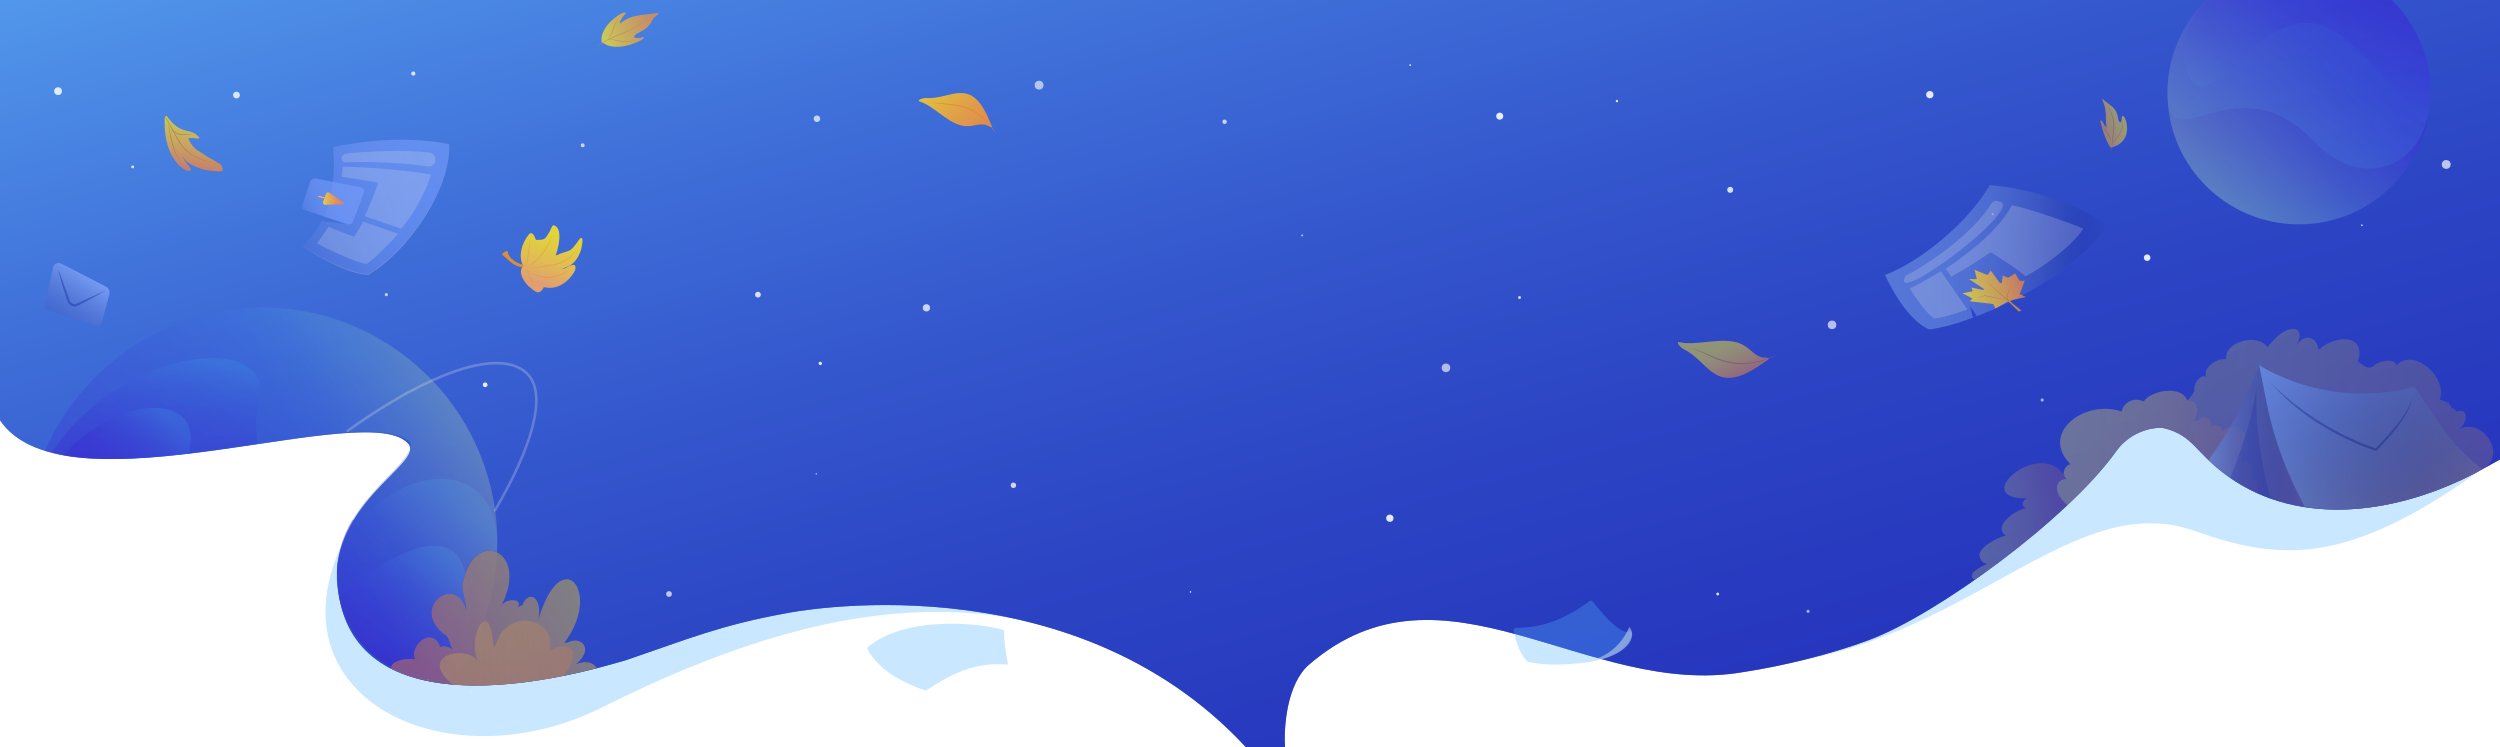 <svg xmlns="http://www.w3.org/2000/svg" xmlns:xlink="http://www.w3.org/1999/xlink" id="desktop" x="0" y="0" enable-background="new 0 0 1920 574" version="1.1" viewBox="0 0 1920 574" xml:space="preserve"><style type="text/css">.st1,.st15{opacity:.31;fill:#52b1ff;enable-background:new}.st15{opacity:.15;fill-rule:evenodd;clip-rule:evenodd;fill:#fff}.st16{opacity:.85}.st18{fill:#f7931e}.st21{fill:#d67f1a}.st22{opacity:.7}.st29{opacity:.46}.st30{opacity:.5}.st34{opacity:.3}.st35{fill:#000b7a}.st37{opacity:.8}.st37,.st38,.st39,.st40,.st42{fill:#fff;enable-background:new}.st38{opacity:.89}.st39{opacity:.87}.st40{opacity:.7}.st42{opacity:.78}.st43{opacity:.88}.st43,.st44,.st47,.st48,.st50{fill:#fff;enable-background:new}.st56{enable-background:new}.st44{opacity:.81}.st47{opacity:.6}.st48{opacity:.74}.st50{opacity:.82}.st56{opacity:.2;fill:#ececec}.st57{opacity:.15}</style><g><rect width="1920" height="574" fill="#fff"/><path id="path355" d="M807,340.1c0,0-518.2,35.2-527.9,49.3C186,525.6,334.9,607.2,462.8,543.1 c172.4-86.3,313.8-104.3,456.8-10.2S807,340.1,807,340.1z" class="st1"/><path d="M1920,287.3v62.8c-112.9,84.8-165.6,82.1-234.6,57.6c-110.5-39.3-201.8,133-411.9,100.6l-0.7-0.1 c-11.2-1.7-22.7-4.1-34.6-7c-1.8-0.4-3.6-0.9-5.4-1.4l-2.7-0.7l0.1-0.1l0,0c132.9-67.9,296.3-146.6,435.3-204.5l0,0 c112.1-46.6,212.7-80.8,253.2-74h-0.1C1918.7,223.2,1917.9,205.4,1920,287.3L1920,287.3z" class="st1"/><g><path fill="#3259da" d="M1920,0v352.9c-6.6,3.6-16.8,9.2-17.6,9.7c-60.4,31.9-135.7,43-191,3.4c-25.8-18.4-26.4-31.2-48.8-37 c-6-1.6-25.5,0.9-37.4,17.6c-37.3,52.3-138.1,125.8-189.9,145c-28.8,10.7-65,19.8-96.7,24.6c-119.5,20.6-229.7-95-333.2-5.8 c-16.9,14.5-19.6,47.6-18.5,63.6H957C820.7,426.6,604.2,470.9,603.7,471c-50.7,9.2-75.9,20-122.3,35.8 c-104.3,31.3-223.9,36.6-222.6-70.3c5.8-55.8,65-81.1,55.2-95.2c-29.5-37.6-263.8,56.1-314-18.6V0H1920z"/><linearGradient id="SVGID_1_" x1="827.896" x2="1183.056" y1="186.418" y2="1474.018" gradientTransform="matrix(1 0 0 1 0 -504)" gradientUnits="userSpaceOnUse"><stop offset="0" stop-color="#69c8ff"/><stop offset=".11" stop-color="#58a2ec"/><stop offset=".25" stop-color="#4579d9"/><stop offset=".39" stop-color="#3657c9"/><stop offset=".53" stop-color="#2a3dbc"/><stop offset=".68" stop-color="#222ab4"/><stop offset=".83" stop-color="#1d1fae"/><stop offset="1" stop-color="#1c1cad"/></linearGradient><path fill="url(#SVGID_1_)" d="M1920,0v352.9c-6.6,3.6-16.8,9.2-17.6,9.7c-60.4,31.9-135.7,43-191,3.4c-25.8-18.4-26.4-31.2-48.8-37 c-6-1.6-25.5,0.9-37.4,17.6c-37.3,52.3-138.1,125.8-189.9,145c-28.8,10.7-65,19.8-96.7,24.6c-119.5,20.6-229.7-95-333.2-5.8 c-16.9,14.5-19.6,47.6-18.5,63.6H957C820.7,426.6,604.2,470.9,603.7,471c-50.7,9.2-75.9,20-122.3,35.8 c-104.3,31.3-223.9,36.6-222.6-70.3c5.8-55.8,65-81.1,55.2-95.2c-29.5-37.6-263.8,56.1-314-18.6V0H1920z" enable-background="new" opacity=".7"/></g><g id="g679"><path id="path671" d="M774.2,510.4c-22.7-1.7-39,4-63.3,20c-38.3-12.7-45-32.9-45-32.9 c30.3-26.1,91.1-18.4,105.2-13.5C771,495.9,774.2,510.4,774.2,510.4z" class="st1"/><g id="g677"><path id="path673" d="M1220.7,461.7c0.8-0.6,1.9-0.5,2.5,0.3l0,0c6.2,8.1,21.2,25.6,27.6,23c0.9-0.4,2,0,2.4,0.9 c0.2,0.4,0.2,0.8,0.1,1.2c-3.4,13.4-18.8,18.7-32.1,21c-16.8,2.9-34.3,3.1-47.3,0.3c-0.3-0.1-0.7-0.2-0.9-0.5 c-6.9-6.7-9.6-18.7-10.5-23.6c-0.2-1,0.5-2,1.5-2.1C1185.6,482.2,1203.3,474.7,1220.7,461.7L1220.7,461.7z" class="st1"/><path id="path675" fill="#d4e7ec" d="M1203.5,510.6c22.3-1.4,39.1-9.2,47.8-29C1258.2,488.7,1250.6,507.9,1203.5,510.6z" enable-background="new" opacity=".5"/></g></g></g><g id="g506"><linearGradient id="SVGID_00000170266800098260506320000006888176156101610897_" x1="297.977" x2="86.577" y1="795.527" y2="1069.557" gradientTransform="matrix(1 0 0 1 0 -504)" gradientUnits="userSpaceOnUse"><stop offset="0" stop-color="#3d8be6"/><stop offset=".09" stop-color="#3c76e2"/><stop offset=".25" stop-color="#3a55db"/><stop offset=".43" stop-color="#393cd7"/><stop offset=".6" stop-color="#382ad3"/><stop offset=".79" stop-color="#381fd1"/><stop offset="1" stop-color="#381cd1"/></linearGradient><path fill="url(#SVGID_00000170266800098260506320000006888176156101610897_)" d="M381.9,417.2c0,36.5-10.7,72.5-33.8,105.2c-6.5-0.5-13.2-1.3-20.2-2.2c-54.9-4.6-88.3-68.6-57.4-120.6 c17.7-29.7,48.8-48.4,44.4-59.9c-0.1-0.3-0.3-0.6-0.5-0.8c-18.6-15.5-87.7-2.3-114.4,1.6c-56.4,8.2-119.3,18.5-165.5,5.7 c40.2-91.8,147.3-135.2,239.1-94.9c16.9,7.4,32.6,17.4,46.6,29.6c4.1,3.6,8,7.4,11.8,11.3c31.8,33.2,49.6,77.3,50,123.3 C381.9,416.1,381.9,416.6,381.9,417.2z" enable-background="new" opacity=".3"/><path fill="none" stroke="#ececec" stroke-dasharray="0 0 0 0 0 0" stroke-linecap="round" stroke-miterlimit="10" stroke-width="2" d="M380.2,391.9c27.2-46.5,41-88.6,24.7-104.9c-12.9-12.9-39.4-10-73,5.2c-6.1,2.8-12.4,5.9-19,9.5l0,0 c-1.7,0.9-3.5,1.9-5.2,2.9c-14,8-27.6,16.8-40.7,26.3" enable-background="new" opacity=".25"/><linearGradient id="SVGID_00000044878254273386372550000004750196049836910507_" x1="130.808" x2="112.848" y1="776.853" y2="883.273" gradientTransform="matrix(1 0 0 1 0 -504)" gradientUnits="userSpaceOnUse"><stop offset="0" stop-color="#3d8be6"/><stop offset=".09" stop-color="#3c76e2"/><stop offset=".25" stop-color="#3a55db"/><stop offset=".43" stop-color="#393cd7"/><stop offset=".6" stop-color="#382ad3"/><stop offset=".79" stop-color="#381fd1"/><stop offset="1" stop-color="#381cd1"/></linearGradient><path fill="url(#SVGID_00000044878254273386372550000004750196049836910507_)" d="M198.7,310.6c-2.2,8.9-2.5,19.4-1,30.2c-41.3,6-117.2,18.6-157.9,7c17.3-27.4,43.4-47.5,69.5-59.5c41.2-19,82.6-18.1,89.6,5.3 C200.3,298.4,200.4,304,198.7,310.6z" enable-background="new" opacity=".3"/><linearGradient id="SVGID_00000065034060817259000390000009753989159399058584_" x1="362.453" x2="236.383" y1="902.455" y2="1052.485" gradientTransform="matrix(1 0 0 1 0 -504)" gradientUnits="userSpaceOnUse"><stop offset="0" stop-color="#3d8be6"/><stop offset=".09" stop-color="#3c76e2"/><stop offset=".25" stop-color="#3a55db"/><stop offset=".43" stop-color="#393cd7"/><stop offset=".6" stop-color="#382ad3"/><stop offset=".79" stop-color="#381fd1"/><stop offset="1" stop-color="#381cd1"/></linearGradient><path fill="url(#SVGID_00000065034060817259000390000009753989159399058584_)" d="M381.9,417.2c0,36.5-10.6,73.9-33.7,106.6c-6.5-0.5-13.8-1.9-20.8-2.8c-54.7-6.7-87.8-69.5-56.9-121.5c7.3-3.2,14.1-7.5,20.1-12.6 c18.1-14.9,38.5-21.2,55.4-18.6c20.1,3.1,35.3,18.7,35.8,47.3C381.9,416.1,381.9,416.6,381.9,417.2L381.9,417.2z" enable-background="new" opacity=".3"/><linearGradient id="SVGID_00000146478883793401591420000009665678025144989369_" x1="124.804" x2="70.624" y1="822.606" y2="880.946" gradientTransform="matrix(1 0 0 1 0 -504)" gradientUnits="userSpaceOnUse"><stop offset="0" stop-color="#3d8be6"/><stop offset=".09" stop-color="#3c76e2"/><stop offset=".25" stop-color="#3a55db"/><stop offset=".43" stop-color="#393cd7"/><stop offset=".6" stop-color="#382ad3"/><stop offset=".79" stop-color="#381fd1"/><stop offset="1" stop-color="#381cd1"/></linearGradient><path fill="url(#SVGID_00000146478883793401591420000009665678025144989369_)" d="M48.6,349.7c41.2-46.7,109.8-49.9,96.1-1.5C110,352.4,76,354.6,48.6,349.7z" enable-background="new" opacity=".3"/><linearGradient id="SVGID_00000133495245529492620740000014835676823975212180_" x1="347.311" x2="261.881" y1="939.857" y2="1050.307" gradientTransform="matrix(1 0 0 1 0 -504)" gradientUnits="userSpaceOnUse"><stop offset="0" stop-color="#3d8be6"/><stop offset=".09" stop-color="#3c76e2"/><stop offset=".25" stop-color="#3a55db"/><stop offset=".43" stop-color="#393cd7"/><stop offset=".6" stop-color="#382ad3"/><stop offset=".79" stop-color="#381fd1"/><stop offset="1" stop-color="#381cd1"/></linearGradient><path fill="url(#SVGID_00000133495245529492620740000014835676823975212180_)" d="M348.2,523.9c-2.9-0.3-6.5-0.4-20.8-2.8c-38.5-6.3-60.3-32.2-66.9-62.2c0.1-0.1,21.1-21.2,47.9-33.3c21.8-9.7,42.4-10.6,48.1,12.2 c2.1,8.1,3.4,16.4,4,24.7C362.5,486.7,356.6,506,348.2,523.9L348.2,523.9z" enable-background="new" opacity=".3"/><linearGradient id="SVGID_00000176017463611951680710000010364832363643376797_" x1="543.255" x2="140.885" y1="747.477" y2="936.367" gradientTransform="matrix(1 0 0 1 0 -504)" gradientUnits="userSpaceOnUse"><stop offset="0" stop-color="#ffdc85" stop-opacity=".8"/><stop offset=".14" stop-color="#fee081" stop-opacity=".57"/><stop offset=".29" stop-color="#fde57e" stop-opacity=".37"/><stop offset=".43" stop-color="#fde87c" stop-opacity=".21"/><stop offset=".55" stop-color="#fdea7a" stop-opacity=".09"/><stop offset=".66" stop-color="#fdec79" stop-opacity=".02"/><stop offset=".73" stop-color="#fded79" stop-opacity="0"/></linearGradient><path fill="url(#SVGID_00000176017463611951680710000010364832363643376797_)" d="M381.9,417.2c0,36.5-10.7,72.5-33.8,105.2 c-6.5-0.5-13.2-1.3-20.2-2.2c-54.9-4.6-88.3-68.6-57.4-120.6c17.7-29.7,48.8-48.4,44.4-59.9c-0.1-0.3-0.3-0.6-0.5-0.8 c-18.6-15.5-87.7-2.3-114.4,1.6c-56.4,8.2-119.3,16.9-165.5,4.1c40.2-91.8,147.3-133.6,239.1-93.3c16.9,7.4,32.6,17.4,46.6,29.6 c4.1,3.6,8,7.4,11.8,11.3c31.8,33.2,49.6,77.3,50,123.3C381.9,416.1,381.9,416.6,381.9,417.2z"/></g><g><path fill="#2b40c3" d="M458.3,513.2c-58.9,15-119.4,20.1-158.1,0.2c-0.5-5.7,10-8.3,18.5-7.2c-5.1-9.5,13-26.8,19.4-9.2 c0.7-1.5,5.7-1.1,9.4,1.7c-2-2.9-2.4-7.5-4.3-10.1c-30.4-20.1,6.3-49.8,14.7-20.1c0.3-6.3-3.1-12.3-2.9-19 c7.5-45.1,52.4-28.2,29.9,15.6c3.2-5.9,17.5-5.9,12.5,1.4c0.8-0.8,2.7-1.4,3.2-1.9c0,0.3,0,0.6,0,1c5.1-14.2,16.7-6.6,12.5,11.1 c17.5-61.3,49.8-22.4,20.4,16.6c0.3,0.2,1.4,0.1,2,0.1l0,0c10.6-5.7,21.1,4.8,6.8,16.6C450.6,506.8,456,509.1,458.3,513.2z" enable-background="new" opacity=".7"/><linearGradient id="SVGID_00000095306468678882944650000001480221617574357659_" x1="462.785" x2="327.105" y1="945.093" y2="1022.243" gradientTransform="matrix(1 0 0 1 0 -504)" gradientUnits="userSpaceOnUse"><stop offset="0" stop-color="#ffe521"/><stop offset=".18" stop-color="#fed824"/><stop offset=".52" stop-color="#feb72b"/><stop offset=".96" stop-color="#fd8338"/><stop offset="1" stop-color="#fd7e3a"/></linearGradient><path fill="url(#SVGID_00000095306468678882944650000001480221617574357659_)" d="M458.3,513.2c-8.7,2.2-17.4,4.2-26.1,6c-29.6,5.9-58.8,8.8-84.4,6.6c-17.8-1.5-34-5.4-47.5-12.3c-0.5-5.7,10-8.3,18.5-7.2 c-5.1-9.5,13-26.8,19.4-9.2c0.7-1.5,5.7-1.1,9.4,1.7c-2-2.9-2.4-7.5-4.3-10.1c-30.4-20.1,6.3-49.8,14.7-20.1 c0.3-6.3-3.1-12.3-2.9-19c7.5-45.1,52.4-28.2,29.9,15.6c3.2-5.9,17.5-5.9,12.5,1.4c0.8-0.8,2.7-1.4,3.2-1.9c0,0.3,0,0.6,0,1 c5.1-14.2,16.7-6.6,12.5,11.1c17.5-61.3,49.8-22.4,20.4,16.6c0.3,0.2,1.4,0.1,2,0.1l0,0c10.6-5.7,21.1,4.8,6.8,16.6 C450.6,506.8,456,509.1,458.3,513.2z" enable-background="new" opacity=".4"/><linearGradient id="SVGID_00000168836074904442834440000015067249489150195348_" x1="337.707" x2="440.196" y1="1005.626" y2="1005.626" gradientTransform="matrix(1 0 0 1 0 -504)" gradientUnits="userSpaceOnUse"><stop offset="0" stop-color="#ffe521"/><stop offset=".18" stop-color="#fed824"/><stop offset=".52" stop-color="#feb72b"/><stop offset=".96" stop-color="#fd8338"/><stop offset="1" stop-color="#fd7e3a"/></linearGradient><path fill="url(#SVGID_00000168836074904442834440000015067249489150195348_)" d="M436.7,513.3c-1.3,2.2-2.8,4.2-4.5,5.9c-29.6,5.9-58.8,8.8-84.4,6.6c-28.5-23.3,11.6-30.9,19.4-17.8c-9.4-18.9,9.9-52.9,11.7-10.5 c2.8-3.4,3.5-8.3,6.3-11.7c14.2-17.6,41.6-7.8,36.9,13.8C436.6,491.8,445.5,498.5,436.7,513.3L436.7,513.3z" enable-background="new" opacity=".2"/></g><path d="M364.6,541.1c-0.6,0.5-1.4-0.4-0.8-0.9S365.2,540.6,364.6,541.1z" class="st15"/><path d="M362.9,532.2c-1,0.8-2.1-0.6-1.2-1.4S363.9,531.4,362.9,532.2z" class="st15"/><path d="M323,524.8c-0.3,0.2-0.7,0.2-0.9-0.1c-0.2-0.3-0.2-0.7,0.1-0.9s0.7-0.2,0.9,0.1S323.3,524.6,323,524.8	L323,524.8z" class="st15"/><path d="M329.1,522.6c-0.3,0.2-0.7,0.2-0.9-0.1c-0.2-0.3-0.2-0.7,0.1-0.9C329.1,521.1,329.8,522.2,329.1,522.6z" class="st15"/><g class="st16"><linearGradient id="SVGID_00000072282672167757135110000015036625950559176872_" x1="709.782" x2="781.052" y1="562.108" y2="636.588" gradientTransform="matrix(1 0 0 1 0 -504)" gradientUnits="userSpaceOnUse"><stop offset="0" stop-color="#ffe521"/><stop offset=".18" stop-color="#fec528"/><stop offset=".4" stop-color="#fda630"/><stop offset=".61" stop-color="#fd8f35"/><stop offset=".82" stop-color="#fd8238"/><stop offset="1" stop-color="#fd7e3a"/></linearGradient><path fill="url(#SVGID_00000072282672167757135110000015036625950559176872_)" d="M706.3,77.9c12.1,3.7,23.6,19.9,37.7,19 c4.7-0.2,10.3-2.8,14.6-0.4c5.1,2.9,2.8-0.2,0.7-5.2c-13.9-32.7-29.3-14.9-47.4-16C709.1,74.9,703.6,77.1,706.3,77.9L706.3,77.9z"/><path d="M714.3,78.2c2.4,0.4,4.8,0.8,7.3,1l7.3,0.6c4.9,0.4,9.8,1.3,14.5,3.1c4.6,1.8,8.9,4.6,12.5,7.9 c3.6,3.4,6.5,7.5,9,11.7l-2.2-3l-1.1-1.5l-1.2-1.4c-0.8-0.9-1.6-1.9-2.4-2.8l-2.6-2.5c-3.6-3.2-7.8-5.9-12.3-7.6 c-4.5-1.8-9.3-2.7-14.2-3.3C724,80,719.1,79.6,714.3,78.2L714.3,78.2z" class="st18"/></g><g opacity=".48"><linearGradient id="SVGID_00000091016509548706184500000009451782542739757476_" x1="5752.377" x2="5725.227" y1="-197.416" y2="-209.756" gradientTransform="matrix(-0.748 -0.663 0.663 -0.748 5757.248 3932.069)" gradientUnits="userSpaceOnUse"><stop offset="0" stop-color="#ffe521"/><stop offset=".18" stop-color="#fed824"/><stop offset=".52" stop-color="#feb72b"/><stop offset=".96" stop-color="#fd8338"/><stop offset="1" stop-color="#fd7e3a"/></linearGradient><path fill="url(#SVGID_00000091016509548706184500000009451782542739757476_)" d="M1293.8,268.6c19,9.4,23.1,36,58.3,11.6 c5.4-3.8,9.7-5.5,2.7-5.6c-5.9-0.1-10-6-14.6-8.8c-13.7-9.1-35.8,0.4-50.4-3C1286.5,262,1290.7,267.4,1293.8,268.6L1293.8,268.6z"/><path d="M1298.2,267.1c5.7,1.4,11,4,16.3,6.3c15.2,6.8,28.9,7.2,44.4,1.4l2-0.8l4.1-1.7c-17.1,8.9-33.2,10-50.7,1.7 C1309.7,271.9,1303.1,268.6,1298.2,267.1L1298.2,267.1L1298.2,267.1z" class="st21"/></g><g id="g529" class="st22"><linearGradient id="SVGID_00000179645639537344300670000000308543438799377822_" x1="1718.614" x2="1818.374" y1="663.093" y2="476.873" gradientTransform="matrix(1 0 0 1 0 -504)" gradientUnits="userSpaceOnUse"><stop offset="0" stop-color="#3d8be6"/><stop offset=".09" stop-color="#3c76e2"/><stop offset=".25" stop-color="#3a55db"/><stop offset=".43" stop-color="#393cd7"/><stop offset=".6" stop-color="#382ad3"/><stop offset=".79" stop-color="#381fd1"/><stop offset="1" stop-color="#381cd1"/></linearGradient><path fill="url(#SVGID_00000179645639537344300670000000308543438799377822_)" d="M1836.9,0c18.3,18.3,29.7,43.5,29.7,71.4c0,55.7-45.2,100.9-101,100.9s-101-45.2-101-100.9c0-27.9,11.3-53.2,29.7-71.4H1836.9 L1836.9,0z" enable-background="new" opacity=".7"/><linearGradient id="SVGID_00000106105341577358181700000000326068242253795224_" x1="1680.7" x2="1903.21" y1="715.342" y2="339.372" gradientTransform="matrix(1 0 0 1 0 -504)" gradientUnits="userSpaceOnUse"><stop offset="0" stop-color="#3d8be6"/><stop offset=".38" stop-color="#3a5bdd"/><stop offset=".79" stop-color="#382dd4"/><stop offset="1" stop-color="#381cd1"/></linearGradient><path fill="url(#SVGID_00000106105341577358181700000000326068242253795224_)" d="M1866.6,71.4c0,55.7-50.7,77.8-89.3,37.3c-61-63.8-112.7,18.4-112.7-37.3c0-27.9,11.3-53.2,29.7-71.4H1837 C1855.2,18.3,1866.6,43.5,1866.6,71.4L1866.6,71.4z" enable-background="new" opacity=".7"/><linearGradient id="SVGID_00000158722144954180575440000006704208355473993898_" x1="1749.267" x2="1824.427" y1="624.923" y2="416.753" gradientTransform="matrix(1 0 0 1 0 -504)" gradientUnits="userSpaceOnUse"><stop offset="0" stop-color="#3d8be6"/><stop offset=".09" stop-color="#3c76e2"/><stop offset=".25" stop-color="#3a55db"/><stop offset=".43" stop-color="#393cd7"/><stop offset=".6" stop-color="#382ad3"/><stop offset=".79" stop-color="#381fd1"/><stop offset="1" stop-color="#381cd1"/></linearGradient><path fill="url(#SVGID_00000158722144954180575440000006704208355473993898_)" d="M1866.6,71.5c0,55.7-22.5-8.8-66.8-43c-60-46.4-102.6,74.3-120,26.5c-6.8-18.6,0-38.9,15.1-54.9h141.9 C1855.2,18.3,1866.6,43.5,1866.6,71.5L1866.6,71.5z" enable-background="new" opacity=".7"/><linearGradient id="SVGID_00000172403752075445464900000004362848925452159110_" x1="1553.502" x2="1909.992" y1="755.178" y2="453.428" gradientTransform="matrix(1 0 0 1 0 -504)" gradientUnits="userSpaceOnUse"><stop offset="0" stop-color="#ffdc85" stop-opacity=".8"/><stop offset=".15" stop-color="#fee181" stop-opacity=".56"/><stop offset=".29" stop-color="#fde57e" stop-opacity=".36"/><stop offset=".43" stop-color="#fde87c" stop-opacity=".21"/><stop offset=".55" stop-color="#fdeb7a" stop-opacity=".09"/><stop offset=".66" stop-color="#fdec79" stop-opacity=".02"/><stop offset=".73" stop-color="#fded79" stop-opacity="0"/></linearGradient><path fill="url(#SVGID_00000172403752075445464900000004362848925452159110_)" d="M1866.6,71.4c0,55.7-45.2,100.9-101,100.9 s-101-45.2-101-100.9c0-27.9,11.3-53.2,29.7-71.4H1837C1855.2,18.3,1866.6,43.5,1866.6,71.4z"/></g><g class="st22"><linearGradient id="SVGID_00000020369256679527901900000005533571789029668506_" x1="2699.802" x2="2738.556" y1="3785.382" y2="3785.382" gradientTransform="matrix(-0.171 0.985 -0.985 -0.171 4342.899 -1920.198)" gradientUnits="userSpaceOnUse"><stop offset="0" stop-color="#ffe521"/><stop offset=".18" stop-color="#fed824"/><stop offset=".52" stop-color="#feb72b"/><stop offset=".96" stop-color="#fd8338"/><stop offset="1" stop-color="#fd7e3a"/></linearGradient><path fill="url(#SVGID_00000020369256679527901900000005533571789029668506_)" d="M128,89c-1-0.3-1.5,0.7-1.5,1.9 c-1.6,36.7,22.4,44.5,20,38.7c-0.4-1-6.1-7.4-6-9.1c2.9,4.9,7.6,6.4,9.1,7.2c6.3,3.2,13.2,3.7,18.8,4c3.8,0.2,2.8-3.2,1.2-5.2 c-1-1.2-10.2-5.9-11.4-6.8c-7.4-5.7-7.8-2.7-13.7-13.2c2.4-1.1,4.4-0.3,6.8-0.1c2.8,0.3,2-1.1-0.6-3.1 C144.8,98.6,138.2,103.3,128,89L128,89z"/><g><path d="M123.7,84.7c5.9,8,9.8,17.2,15.2,25.5c3.6,5.8,9.6,9.7,15.9,12.1c2.9,1,5.9,1.9,8.9,2.7 c-9.6-1.8-19.8-5.7-25.2-14.4C133,102.2,129.2,93,123.7,84.7C123.6,84.7,123.6,84.7,123.7,84.7z" class="st21"/><path d="M128.9,94.4c2.9,10.5,3.7,22.3,10.8,31.1C132,117.3,131,105,128.9,94.4L128.9,94.4z" class="st21"/><path d="M130.9,97.2c3.2,5.2,6.6,6.3,12.5,6c1.7,0,3.4,0,5,0.3c-1.7-0.1-3.3,0-5,0.1 C137.6,104.3,133.4,102.8,130.9,97.2L130.9,97.2L130.9,97.2z" class="st21"/></g></g><g class="st16"><g><linearGradient id="SVGID_00000023995170488452561380000018322341598154384023_" x1="-7182.412" x2="-7195.952" y1="-8946.126" y2="-8908.836" gradientTransform="matrix(-0.817 -0.577 -0.577 0.817 -10602.112 3345.155)" gradientUnits="userSpaceOnUse"><stop offset="0" stop-color="#ffe521"/><stop offset=".23" stop-color="#fedd28"/><stop offset=".58" stop-color="#fec93d"/><stop offset="1" stop-color="#fda960"/></linearGradient><path fill="url(#SVGID_00000023995170488452561380000018322341598154384023_)" d="M441.1,203.4c3.2,3.1-2.7,9.1-4.7,11.4 c-5.3,5-11.4,7.5-18.7,5.7c-3.8,7.3-7,3.1-11.9-0.8c-3.5-3.6-7.6-9.6-4.8-14.6c0.1-0.5,0.3-0.7,0.7-1c-3.8-7.8-1-17,4.1-23.6 c3.1-4,4.9,1.4,5.8,3.7c6.7,0.1,6.9-0.1,10.5-6.3c1.1-1.9,1.2-3.6,2.8-5c8,1.6,3.9,18.1,1.8,23.4c12.2-5.4,9.9-0.7,18.4-12.7 c0.6-0.8,2.1-1.7,2.2,0.7c0.1,4.2-1.2,9.1-3.4,13c-3.4,5.7-6.5,7.3-12.5,9.1C435.2,206.6,437.2,203.2,441.1,203.4L441.1,203.4z"/><path d="M388.5,192.9c-0.9,0.4-1.6,1-2.4,1.6c-0.4,0.3-0.4,1.1,0,1.4c2.3,1.9,4.4,4.1,6.8,5.9 c2.5,1.9,5.2,3.2,8.3,3.4c1.1,0.1,1.4-1.8,0.3-2c-2.6-0.5-5.1-1.7-7.2-3.3s-3.9-3.7-4.4-6.4c-0.1-0.6-1-0.9-1.5-0.6 c-0.7,0.5-1.6,1.2-1.3,2.2c0.2,0.7,0.9,1.2,1.4,1.7c0.9,0.9,2.3-0.5,1.4-1.4c-0.2-0.2-0.6-0.7-0.9-0.8c-0.1-0.1-0.1-0.1-0.1-0.1 c0.1,0.1,0.2,0.3,0,0.6c0,0,0.4-0.4,0.5-0.4c-0.5-0.2-1-0.4-1.5-0.6c0.6,3,2.6,5.5,4.9,7.3c2.4,1.8,5.2,3.2,8.1,3.8 c0.1-0.7,0.2-1.3,0.3-2c-5.8-0.5-9.6-5.4-13.7-8.8c0,0.5,0,0.9,0,1.4c0.6-0.5,1.3-0.9,2-1.3C390.7,194,389.7,192.3,388.5,192.9 L388.5,192.9L388.5,192.9z" class="st18"/><g><g class="st29"><path d="M403.2,205.5c1.6-3.3,1.7-7.5,2.3-11.1c0.5-3.3,1.1-8.1,2-11.3c-0.8,6.6-1.2,13.4-3,19.9 C404.1,203.8,403.8,204.8,403.2,205.5C402.8,205.9,402.8,205.9,403.2,205.5L403.2,205.5z" class="st18"/></g><g class="st29"><path d="M403.2,205.8c2.3,1.8,3.2,4.7,4.4,7.2c1.1,2.6,2.6,5,4.5,7c-2.3-1.7-4-4.1-5.1-6.8 C405.9,210.7,405.1,208,403.2,205.8L403.2,205.8L403.2,205.8z" class="st18"/></g><g class="st29"><path d="M403.6,205.9c8.8-4.5,17.4-16.4,20.8-25.5C421.9,189.8,412.8,202.3,403.6,205.9 C397.4,208.3,397.4,208.3,403.6,205.9z" class="st18"/></g><g class="st29"><path d="M404.4,206.6c16-4.1,31.9-0.6,39.8-18.4l-1.2,2.6C435.7,206.4,418.7,203.8,404.4,206.6L404.4,206.6 L404.4,206.6z" class="st18"/></g><g class="st29"><path d="M439,206.1c-11.1,8.9-23.1,10.4-34.4,0.8C416.7,215.6,427.1,214,439,206.1 C446.9,200.7,446.9,200.7,439,206.1z" class="st18"/></g></g></g></g><g class="st30"><linearGradient id="SVGID_00000019668853223328520630000002754111798629402299_" x1="6418.281" x2="6443.091" y1="978.562" y2="967.371" gradientTransform="matrix(-0.991 -0.137 0.137 -0.991 7857.046 1940.482)" gradientUnits="userSpaceOnUse"><stop offset="0" stop-color="#ffe521"/><stop offset=".18" stop-color="#fed824"/><stop offset=".52" stop-color="#feb72b"/><stop offset=".96" stop-color="#fd8338"/><stop offset="1" stop-color="#fd7e3a"/></linearGradient><path fill="url(#SVGID_00000019668853223328520630000002754111798629402299_)" d="M1620.8,113.1c0.2,0.3,1.3,0.5,1.5-0.1 c19.2-5.2,8.4-29.7,7.2-22.8c-0.2,1.2,0.1,2.8-0.9,3.8c-1.9-0.1-2.1-4.8-2.5-6.1c-1.6-5.2-5.6-7.1-8.8-9.8s-3.3-3.3-1.9,0.7 c2.8,6.7,1.4,12.6,2.4,19.2c-1.5-1.3-2.1-3-3.2-4.6C1610.4,87.1,1616.9,108.7,1620.8,113.1L1620.8,113.1z"/><g><path d="M1621.9,117.7c-1.1-15.5,5.5-21.5-3.8-37.1C1628,95.1,1621.8,102.6,1621.9,117.7L1621.9,117.7z" class="st21"/><path fill="#f2901d" d="M1621.9,110.8c1.6-2.9,4-5.3,5.7-8.1c1.8-2.8,2.6-6,2.6-9.3C1631.3,100.9,1626.1,105.7,1621.9,110.8 L1621.9,110.8L1621.9,110.8z"/><path d="M1621.3,109.3c-0.8-5-4.8-8.6-6.6-13.2C1617.2,100.3,1621.3,104.2,1621.3,109.3L1621.3,109.3z" class="st21"/></g></g><g><linearGradient id="a475692a-1291-44b6-b126-09d469b50752_00000159433565052616457480000018062253131966215846_" x1="69.768" x2="27.518" y1="715.085" y2="777.565" gradientTransform="matrix(1 0 0 1 0 -504)" gradientUnits="userSpaceOnUse"><stop offset="0" stop-color="#8fafff"/><stop offset=".12" stop-color="#809ef1" stop-opacity=".9"/><stop offset=".39" stop-color="#5c75d0" stop-opacity=".65"/><stop offset=".77" stop-color="#23339b" stop-opacity=".25"/><stop offset="1" stop-color="#000b7a" stop-opacity="0"/></linearGradient><path id="a475692a-1291-44b6-b126-09d469b50752" fill="url(#a475692a-1291-44b6-b126-09d469b50752_00000159433565052616457480000018062253131966215846_)" d="M46.5,202.2l34.2,17.6c2.6,1,4,3.8,3.2,6.5l-5.7,21.3c-0.7,2.1-3,3.3-5.2,2.7l-35.4-12c-2.2-0.6-3.5-2.8-3-5l6.2-28.1 c0.5-2.3,2.8-3.7,5.1-3.1C46.1,202.1,46.3,202.2,46.5,202.2L46.5,202.2L46.5,202.2z" enable-background="new" opacity=".7"/><g id="e1d2c9d0-8783-4ab1-b38f-75c9be1eeea4" class="st34"><path id="e29fed63-87f0-4bf5-a192-8a88f7d480ad" d="M80.8,223.1l-12.7,5.8l-6.4,2.9c-1.1,0.5-2.1,1-3.2,1.5 c-1,0.4-2.2,0.3-3.2-0.3c-0.5-0.3-0.9-0.6-1.2-1.1s-0.5-1-0.7-1.6l-1.2-3.3l-2.4-6.6L45,207.2l-0.2,0.1c0.4,2.3,1,4.6,1.6,6.8 c0.5,2.3,1.2,4.5,2,6.8s1.4,4.4,2.2,6.7c0.4,1.1,0.7,2.2,1.2,3.3l0.3,0.8c0.2,0.4,0.4,0.8,0.6,1.2c0.5,0.7,1.1,1.3,1.8,1.7 c1.5,0.9,3.3,1,4.9,0.3l0.9-0.4l0.8-0.4c0.5-0.2,1-0.5,1.5-0.8c2-1.1,4.2-2.1,6.2-3.2c2-1.1,4.2-2.2,6.2-3.4s4.1-2.4,6-3.6H80.8 L80.8,223.1z" class="st35"/></g></g><g class="st22"><linearGradient id="SVGID_00000135653492891939863150000016742926025283291025_" x1="465.253" x2="528.293" y1="532.224" y2="508.304" gradientTransform="matrix(1 0 0 1 0 -504)" gradientUnits="userSpaceOnUse"><stop offset="0" stop-color="#ffe521"/><stop offset=".18" stop-color="#fec528"/><stop offset=".4" stop-color="#fda630"/><stop offset=".61" stop-color="#fd8f35"/><stop offset=".82" stop-color="#fd8238"/><stop offset="1" stop-color="#fd7e3a"/></linearGradient><path fill="url(#SVGID_00000135653492891939863150000016742926025283291025_)" d="M462,31.8c0,1,0.8,1.4,1.6,1.3 c12.1,9.1,38.6-6.4,29-4.3c-1.7,0.4-3.8,0.7-5.4,0c-1.3-1.9,4.7-4.3,6.4-5.3c6.7-3.8,7.6-9.5,9.1-10.4c1.3-0.8,6.7-4.7-1-2.6 c-10.5,1.4-16.6,0.7-25.8,7.6c0.5-2.4,1.4-4.1,3.3-6.1C486.6,4,460.4,16.7,462,31.8L462,31.8z"/><path d="M458.2,36.2c0.8-0.6,1.5-1.3,2.2-1.9c0.8-0.6,1.6-1.2,2.4-1.7s1.7-1.1,2.5-1.5c0.9-0.5,1.7-1,2.6-1.4 c3.5-1.8,7.2-3.1,10.9-4.7c3.6-1.5,7.2-3.2,10.6-5.2s6.7-4.2,9.8-6.5c-3,2.5-6.2,4.9-9.6,6.9s-7,3.8-10.6,5.3 c-3.6,1.5-7.3,2.9-10.9,4.6C464.6,31.7,461.2,33.7,458.2,36.2L458.2,36.2z" class="st18"/><path d="M465.6,30.9c1.8-0.9,3.9-0.8,5.8-0.5s3.8,0.8,5.7,1.1c1.9,0.3,3.8,0.5,5.7,0.3c1.9-0.1,3.8-0.6,5.7-1.1 c-1.8,0.8-3.7,1.3-5.6,1.5c-2,0.2-3.9,0.1-5.9-0.2c-1.9-0.3-3.8-0.8-5.7-1.2C469.4,30.4,467.4,30.3,465.6,30.9L465.6,30.9z" class="st18"/><path d="M466.7,29c1.2-0.9,2.1-2.1,2.8-3.4c0.6-1.3,1.1-2.8,1.6-4.2s1-2.8,1.8-4.2c0.7-1.3,1.6-2.6,2.7-3.6 c-0.9,1.2-1.7,2.5-2.4,3.8c-0.6,1.3-1.2,2.7-1.6,4.2c-0.5,1.4-1,2.9-1.7,4.2C469.1,27.1,468.1,28.3,466.7,29z" class="st18"/></g><g id="stars"><circle cx="101.9" cy="128.2" r="1.1" class="st37"/><circle cx="372.6" cy="295.5" r="1.8" class="st38"/><circle cx="630" cy="279.1" r="1.3" class="st39"/><circle cx="447.5" cy="111.6" r="1.5" class="st40"/><circle cx="1407" cy="249.5" r="3.3" fill="#fff" enable-background="new" opacity=".66"/><circle cx="181.6" cy="73" r="2.6" class="st42"/><circle cx="1151.8" cy="89.2" r="2.7" class="st43"/><circle cx="1328.8" cy="145.8" r="2.3" class="st44"/><circle cx="1649" cy="197.9" r="2.5" class="st43"/><circle cx="1878.7" cy="126.3" r="3.4" fill="#fff" enable-background="new" opacity=".69"/><circle cx="1813.9" cy="173" r=".7" fill="#fff" enable-background="new" opacity=".73"/><circle cx="778.3" cy="372.7" r="2.1" class="st42"/><circle cx="914.3" cy="454.6" r=".6" class="st38"/><circle cx="1482.1" cy="72.7" r="2.8" class="st39"/><circle cx="1388.6" cy="469.5" r="1.2" class="st47"/><circle cx="1067.4" cy="398" r="2.8" class="st39"/><circle cx="296.7" cy="226.3" r="1.2" class="st40"/><circle cx="317.4" cy="56.5" r="1.6" class="st37"/><circle cx="711.5" cy="236.4" r="2.8" class="st48"/><circle cx="940.5" cy="93.5" r="1.7" fill="#fff" enable-background="new" opacity=".71"/><circle cx="1167" cy="228.5" r="1.1" class="st50"/><circle cx="627.4" cy="91.2" r="2.5" class="st40"/><circle cx="582.1" cy="226.3" r="2.2" class="st50"/><circle cx="1083" cy="50" r=".7" class="st44"/><circle cx="1568.4" cy="307.2" r="1.2" class="st47"/><circle cx="798" cy="65.4" r="3.4" fill="#fff" enable-background="new" opacity=".61"/><circle cx="1530.4" cy="164.5" r=".8" class="st48"/><circle cx="44.6" cy="70" r="3" class="st50"/><circle cx="1000.1" cy="180.8" r=".8" class="st47"/><circle cx="1241.8" cy="77.6" r=".9" class="st43"/><circle cx="513.8" cy="456.2" r="2.2" class="st40"/><circle cx="626.9" cy="363.9" r=".6" fill="#fff" enable-background="new" opacity=".62"/><circle cx="1319.2" cy="456.2" r="1.1" fill="#fff" enable-background="new" opacity=".84"/><circle cx="1110.5" cy="282.5" r="3.3" fill="#fff" enable-background="new" opacity=".63"/></g><g id="g619"><linearGradient id="path599_00000100343275460518466940000016725162498588717498_" x1="1447.7" x2="1618.2" y1="701.6" y2="701.6" gradientTransform="matrix(1 0 0 1 0 -504)" gradientUnits="userSpaceOnUse"><stop offset="0" stop-color="#678ae0"/><stop offset=".24" stop-color="#6588de" stop-opacity=".99"/><stop offset=".38" stop-color="#6283db" stop-opacity=".95"/><stop offset=".5" stop-color="#5b7bd4" stop-opacity=".89"/><stop offset=".6" stop-color="#5270cb" stop-opacity=".8"/><stop offset=".7" stop-color="#4661bf" stop-opacity=".68"/><stop offset=".78" stop-color="#374fb1" stop-opacity=".54"/><stop offset=".86" stop-color="#26399f" stop-opacity=".37"/><stop offset=".94" stop-color="#12218c" stop-opacity=".18"/><stop offset="1" stop-color="#000b7a" stop-opacity="0"/></linearGradient><path id="path599" fill="url(#path599_00000100343275460518466940000016725162498588717498_)" d="M1528.1,142.2c-14.1,25.1-49.4,57-80.4,69c0,0,15,34.2,34.1,41.8c10.3-1.5,21.2-4.4,33.5-9.1l-2.3-8.9l5.2,7.8 c38.7-14.7,82-42.1,100-68.9C1599.8,158,1560.8,144.6,1528.1,142.2L1528.1,142.2z" enable-background="new" opacity=".7"/><path id="path601" d="M1463.5,211.7c17.5-8.8,51.1-31.7,65.9-55.4c1.3-2,3.8-2.7,5.9-1.6 C1556.9,158.5,1449.6,238.4,1463.5,211.7z" class="st56"/><path id="path603" d="M1494.1,206.5c20.3-13.5,41.9-31.2,51-48.8c11.9,1.6,51.1,16.1,54.8,17.8 c-7.2,12.5-32.7,31.1-44.4,36.7c-3.8-4.2-26.7-18.5-26.7-18.5s-12.6,8.9-30.3,18.9C1497.3,210.1,1495.7,208.3,1494.1,206.5z" class="st56"/><path id="path605" d="M1466.6,221.4c8.2-3.4,24-13.1,24-13.1l20.3,29.4c0,0-19.2,6.8-25.5,6.9 C1477.5,239.3,1466.6,221.4,1466.6,221.4L1466.6,221.4z" class="st56"/><g id="g609" class="st57"><path id="path607" d="M1618.4,174c-31.2,40.9-86.6,69.1-136.4,79.1c-16.8-8-26.2-25.9-34.1-41.9h0.1 c8.2,15.7,17.8,33.4,34.4,41.2l-0.3-0.1C1530.8,242.5,1587.6,213.7,1618.4,174L1618.4,174z" class="st1"/></g></g><g><g id="g667"><g id="g653" class="st57"><path id="path651" d="M279.3,148.1l-8.3,22.2c-0.4,1.3-1.7,2.2-3,2.2c-0.7,0-1.3-0.2-2-0.5l-31.9-10.5v-0.1 l32.9,10.3c0.2,0.1,0.5,0.1,0.8,0.1c1.1,0,2.2-0.7,2.6-1.8c0.9-2.5,5.8-14.7,5.8-14.7L279.3,148.1L279.3,148.1z" class="st1"/></g><linearGradient id="path655_00000088811947166490594380000014838223316480303029_" x1="378.314" x2="151.854" y1="612.259" y2="723.999" gradientTransform="matrix(1 0 0 1 0 -504)" gradientUnits="userSpaceOnUse"><stop offset="0" stop-color="#739afa"/><stop offset=".23" stop-color="#7198f8" stop-opacity=".99"/><stop offset=".37" stop-color="#6e93f4" stop-opacity=".96"/><stop offset=".48" stop-color="#678bed" stop-opacity=".9"/><stop offset=".58" stop-color="#5e80e2" stop-opacity=".82"/><stop offset=".67" stop-color="#5271d5" stop-opacity=".72"/><stop offset=".76" stop-color="#435fc5" stop-opacity=".59"/><stop offset=".83" stop-color="#3249b1" stop-opacity=".44"/><stop offset=".91" stop-color="#1d2f9b" stop-opacity=".26"/><stop offset=".98" stop-color="#071482" stop-opacity=".06"/><stop offset="1" stop-color="#000b7a" stop-opacity="0"/></linearGradient><path id="path655" fill="url(#path655_00000088811947166490594380000014838223316480303029_)" d="M345,110.8c-25.8-5.5-60-4.2-89.1,2.2c1.9,22.6-1,39.9-7.2,53.4l17.3,5.7l-18.9-2.4c-4,7.6-9,13.9-14.9,19.4 c0,0,31.4,21.7,50.7,21.9C312.9,193.5,346.6,145.2,345,110.8L345,110.8z" enable-background="new" opacity=".7"/><path id="path657" d="M265.8,117.9c14.7-1.6,44.8-3.1,64-0.7c2.9,0.4,5,3,4.6,5.9v0.2c-0.4,2.9-3.1,5-6,4.5 c-13.6-2.2-42.9-4.2-63.3-3.1c-1.2,0.1-2.1-0.8-2.5-1.9c0-0.1-0.1,0.1-0.1-0.2C262,120.3,263.6,118.2,265.8,117.9L265.8,117.9z" class="st56"/><path id="path659" d="M331,134.2c-10.7-2.6-47-5.9-67.9-6.3c0,3.2-0.4,5.5-0.8,7.9c5.6,0.7,17.2,2.5,28.4,4.5 c-3,8.3-9.1,22.8-10.5,25.7c1.2,0.6,25.6,8.7,27.8,9.6c8.6-9.4,15.3-22.5,17.8-28.4c0,0,0.1,0,0.1,0.1 C328.4,142.3,329.4,139.1,331,134.2L331,134.2z" class="st56"/><path id="path661" d="M252.4,174.1c5.5,2.3,11.3,4.8,19.7,7.7c1.6-2.9,5.2-8,6.7-11.6c8.8,3,23.8,8.2,26.9,9.5 c-3,3.5-19.1,20.5-24.2,23c-8.3-0.6-36.7-14.8-38.1-15.8C244.5,185.9,252.4,174.1,252.4,174.1L252.4,174.1z" class="st56"/><g id="g665" class="st57"><path id="path663" fill="#ececec" d="M345,110.8c0.2,5.1-0.3,10.2-1.3,15.2s-2.5,9.9-4.3,14.7c-3.6,9.6-8.4,18.6-13.9,27.2 c-5.5,8.5-11.9,16.6-18.9,23.9c-3.5,3.7-7.2,7.2-11.1,10.4s-8.1,6.2-12.5,8.8c-2.3,0-4.6-0.4-6.9-0.9s-4.5-1.1-6.8-1.8 c-4.5-1.4-8.7-3.3-12.9-5.3c-4.2-2-8.3-4.2-12.3-6.5s-8-4.8-11.8-7.4l0.1-0.1c3.9,2.6,7.9,4.9,11.9,7.2s8.2,4.4,12.4,6.4 c4.2,2,8.5,3.8,12.9,5.2c2.2,0.7,4.5,1.3,6.7,1.8s4.6,0.8,6.8,0.8l-0.2,0.1c4.4-2.6,8.5-5.6,12.4-8.8s7.6-6.8,11.1-10.4 c7-7.3,13.4-15.3,18.9-23.8s10.4-17.4,14-27c0.4-1.1,0.9-2.4,1.3-3.6s0.8-2.4,1.2-3.6l0.5-1.8c0.2-0.6,0.3-1.2,0.5-1.8l0.5-1.8 l0.4-1.9C344.6,120.9,345.2,115.9,345,110.8L345,110.8z"/></g></g><linearGradient id="path649_00000170958237966997687290000002752963097403062665_" x1="270.154" x2="202.764" y1="653.269" y2="677.219" gradientTransform="matrix(1 0 0 1 0 -504)" gradientUnits="userSpaceOnUse"><stop offset="0" stop-color="#739afa"/><stop offset=".23" stop-color="#7198f8" stop-opacity=".99"/><stop offset=".37" stop-color="#6e93f4" stop-opacity=".96"/><stop offset=".48" stop-color="#678bed" stop-opacity=".9"/><stop offset=".58" stop-color="#5e80e2" stop-opacity=".82"/><stop offset=".67" stop-color="#5271d5" stop-opacity=".72"/><stop offset=".76" stop-color="#435fc5" stop-opacity=".59"/><stop offset=".83" stop-color="#3249b1" stop-opacity=".44"/><stop offset=".91" stop-color="#1d2f9b" stop-opacity=".26"/><stop offset=".98" stop-color="#071482" stop-opacity=".06"/><stop offset="1" stop-color="#000b7a" stop-opacity="0"/></linearGradient><path id="path649" fill="url(#path649_00000170958237966997687290000002752963097403062665_)" d="M232.1,157.6c-0.4,1.6,0.5,3.4,2.1,3.8l32.8,10.8c1.6,0.6,3.4-0.3,4-1.9l8.4-22.2c0.7-1.8-0.4-3.7-2.2-4.2l-34.3-6.8 c-2.1-0.5-4.1,0.7-4.8,2.7L232.1,157.6z" enable-background="new" opacity=".7"/><g><linearGradient id="SVGID_00000042697327523573813740000013399553753877892017_" x1="248.067" x2="264.33" y1="656.491" y2="656.491" gradientTransform="matrix(1 0 0 1 0 -504)" gradientUnits="userSpaceOnUse"><stop offset="0" stop-color="#ffe521"/><stop offset=".18" stop-color="#fec528"/><stop offset=".4" stop-color="#fda630"/><stop offset=".61" stop-color="#fd8f35"/><stop offset=".82" stop-color="#fd8238"/><stop offset="1" stop-color="#fd7e3a"/></linearGradient><path fill="url(#SVGID_00000042697327523573813740000013399553753877892017_)" d="M248.1,155.2l2.3-6.5c0.3-0.9,1.5-1.3,2.3-0.8l11.2,7.6c0.6,0.4,0.3,1.3-0.4,1.4l-13.9,0.4C248.6,157.3,247.8,156.2,248.1,155.2 L248.1,155.2z" enable-background="new" opacity=".8"/><polygon fill="#ffa566" points="245.1 150.3 260.5 155.2 244 151.2"/></g></g><g opacity=".6"><linearGradient id="SVGID_00000071539054529504379350000006283662325615787435_" x1="1579.602" x2="1914.603" y1="825.982" y2="825.982" gradientTransform="matrix(1 0 0 1 0 -504)" gradientUnits="userSpaceOnUse"><stop offset="0" stop-color="#678ae0"/><stop offset=".24" stop-color="#6588de" stop-opacity=".99"/><stop offset=".38" stop-color="#6283db" stop-opacity=".95"/><stop offset=".5" stop-color="#5b7bd4" stop-opacity=".89"/><stop offset=".6" stop-color="#5270cb" stop-opacity=".8"/><stop offset=".7" stop-color="#4661bf" stop-opacity=".68"/><stop offset=".78" stop-color="#374fb1" stop-opacity=".54"/><stop offset=".86" stop-color="#26399f" stop-opacity=".37"/><stop offset=".94" stop-color="#12218c" stop-opacity=".18"/><stop offset="1" stop-color="#000b7a" stop-opacity="0"/></linearGradient><path fill="url(#SVGID_00000071539054529504379350000006283662325615787435_)" d="M1907.7,359.6c0,0-0.1,0-0.2,0.1c-0.3,0.2-0.5,0.3-0.8,0.5c-0.2,0.1-0.4,0.2-0.5,0.3c-0.1,0.1-0.2,0.1-0.3,0.2 c-0.1,0-0.1,0.1-0.2,0.1c0,0,0,0-0.1,0c-1,0.6-1.8,1.2-4.1,2.2c-40.6,21.3-87.9,33.2-131.3,26.5c-9-1.4-17.8-3.5-26.4-6.6 c-3.8-1.3-7.5-2.8-11.1-4.5c-6.9-3.2-13.5-7-19.9-11.4c-0.5-0.3-1-0.7-1.5-1c-6.4-4.5-11.2-8.8-15.2-12.6 c-12.2-11.7-16.7-20-33.6-24.4c-6-1.6-25.5,0.9-37.4,17.6c-6,8.5-13.8,17.5-22.7,26.8c-4.6,4.8-9.6,9.7-14.7,14.6 c-11.8-9.7-9.5-20.3-0.8-20.1c-4.3-4.7-0.8-10.9,3.1-11.3c-0.4-0.4-0.7-0.7-1-1.1c-22.1-24.2,13.2-49,40.2-39.4 c2-7.6,9.7-11.2,17-7.8c6.4-8.8,29.5-12.7,33.6-0.4c0.4-0.5,0.8-1,1.3-1.6c1.5-2,3.2-4.5,4.2-6.2c-1.4-6.2,5.9-13.5,9.2-10.5 c-3.7-6.8,8.5-15.2,15-13.6c-1.5-13.9,24.4-20.4,31.8-9.3c15.2-20.8,31.3-16.4,21.8-1c8.2-12.1,16.9-4.6,17.4,3 c12.1-11.3,37.1-13,30.2,8.9c4.2,3,7.9,7,12.6,3c-0.1,0-0.2,0-0.3,0c5.4-4.4,17.7-5.3,17.1,0.4c12.4-15.1,40,8.7,33.4,26.1 c3.4,0.3,5.6,2.1,7.6,2.6c-0.1,0.5-0.3,0.9-0.6,1.3c0.5-0.2,1-0.1,1.5,0.2c0.2,0.7,0.3,1.5,0.5,2.2c3.6,0.8,1.8,1.1,4.1,2.7 c9.9-3.4,8,9.3,1.6,13.6c0.6-0.3,1.3-0.6,1.9-0.9c0.3-0.1,0.6-0.2,1-0.3c0.4-0.1,0.8-0.2,1.2-0.3c10.1-2.4,19.3,5.9,21.7,15 c0.3,1.2,0.5,2.4,0.6,3.5C1914.7,351.6,1912.8,356.4,1907.7,359.6L1907.7,359.6z" enable-background="new" opacity=".2"/><linearGradient id="SVGID_00000055682605640606115860000010086307988581504933_" x1="1579.702" x2="1734.6" y1="848.053" y2="848.053" gradientTransform="matrix(1 0 0 1 0 -504)" gradientUnits="userSpaceOnUse"><stop offset="0" stop-color="#678ae0"/><stop offset=".24" stop-color="#6588de" stop-opacity=".99"/><stop offset=".38" stop-color="#6283db" stop-opacity=".95"/><stop offset=".5" stop-color="#5b7bd4" stop-opacity=".89"/><stop offset=".6" stop-color="#5270cb" stop-opacity=".8"/><stop offset=".7" stop-color="#4661bf" stop-opacity=".68"/><stop offset=".78" stop-color="#374fb1" stop-opacity=".54"/><stop offset=".86" stop-color="#26399f" stop-opacity=".37"/><stop offset=".94" stop-color="#12218c" stop-opacity=".18"/><stop offset="1" stop-color="#000b7a" stop-opacity="0"/></linearGradient><path fill="url(#SVGID_00000055682605640606115860000010086307988581504933_)" d="M1732.8,378.4c-6.9-3.2-13.5-7-19.9-11.4c-0.5-0.3-1-0.7-1.5-1c-6.4-4.5-11.2-8.8-15.2-12.6c-12.2-11.7-16.7-20-33.6-24.4 c-6-1.6-25.5,0.9-37.4,17.6c-6,8.5-13.8,17.5-22.7,26.8c-4.6,4.8-9.6,9.7-14.7,14.6c-11.8-9.7-9.5-20.3-0.8-20.1 c-4.3-4.7-0.8-10.9,3.1-11.3c-0.4-0.4-0.7-0.7-1-1.1c-22.1-24.2,13.2-49,40.2-39.4c2-7.6,9.7-11.2,17-7.8 c6.4-8.8,29.5-12.7,33.6-0.4c0.4-0.5,0.8-1,1.3-1.6c0.2,0.7,0.2,1.2-0.3,1.4c8.7-0.6,7.5,12.1,3.4,15.5c0.2,0,3.2,0.2,3.3,0.2 c5-6.2,12.1-1.4,10.3,5c2.6-3.3,8.5-2,9.1,3.3c1.5-4.5,9.9-4.7,13.8-2.2c9.1,5.8,0.8,17.3,0.1,24.8c9.2-2.7,12.1,8.6,7.6,15.3 C1732.9,366.2,1737.1,374,1732.8,378.4L1732.8,378.4z" enable-background="new" opacity=".3"/><linearGradient id="SVGID_00000162349012357130203250000017001579415115934910_" x1="1649.945" x2="1863.236" y1="709.93" y2="1047.83" gradientTransform="matrix(1 0 0 1 0 -504)" gradientUnits="userSpaceOnUse"><stop offset="0" stop-color="#ffe521"/><stop offset=".18" stop-color="#fed824"/><stop offset=".52" stop-color="#feb72b"/><stop offset=".96" stop-color="#fd8338"/><stop offset="1" stop-color="#fd7e3a"/></linearGradient><path fill="url(#SVGID_00000162349012357130203250000017001579415115934910_)" d="M1907.8,359.6C1907.8,359.6,1907.7,359.6,1907.8,359.6c-0.4,0.2-0.7,0.4-1,0.6c-0.2,0.1-0.4,0.2-0.5,0.3c-0.1,0.1-0.2,0.1-0.3,0.2 h-0.1c0,0-0.1,0-0.1,0.1c0,0,0,0-0.1,0c-0.1,0.1-0.2,0.1-0.4,0.2h-0.1c-0.2,0.1-0.3,0.2-0.4,0.2c-0.2,0.1-0.5,0.3-0.8,0.5 c-0.5,0.3-1.2,0.7-2.3,1.3c-40.6,21.3-87.9,33.2-131.3,26.5c-9-1.4-17.8-3.5-26.4-6.6c-3.8-1.3-7.5-2.8-11.1-4.5 c-6.9-3.2-13.5-7-19.9-11.4c-0.5-0.3-1-0.7-1.5-1c-6.4-4.5-11.2-8.8-15.2-12.6c-12.2-11.7-16.7-20-33.6-24.4 c-6-1.6-25.5,0.9-37.4,17.6c-6,8.5-13.8,17.5-22.7,26.8c-4.6,4.8-9.6,9.7-14.7,14.6c-11.8-9.7-9.5-20.3-0.8-20.1 c-4.3-4.7-0.8-10.9,3.1-11.3c-0.4-0.4-0.7-0.7-1-1.1c-22.1-24.2,13.2-49,40.2-39.4c2-7.6,9.7-11.2,17-7.8 c6.4-8.8,29.5-12.7,33.6-0.4c0.4-0.5,0.8-1,1.3-1.6c1.5-2,3.2-4.5,4.2-6.2c-1.4-6.2,5.9-13.5,9.2-10.5c-3.7-6.8,8.5-15.2,15-13.6 c-1.5-13.9,24.4-20.4,31.8-9.3c15.2-20.8,31.3-16.4,21.8-1c8.2-12.1,16.9-4.6,17.4,3c12.1-11.3,37.1-13,30.2,8.9 c4.2,3,7.9,7,12.6,3c-0.1,0-0.2,0-0.3,0c5.4-4.4,17.7-5.3,17.1,0.4c12.4-15.1,40,8.7,33.4,26.1c3.4,0.3,5.6,2.1,7.6,2.6 c-0.1,0.5-0.3,0.9-0.6,1.3c0.5-0.2,1-0.1,1.5,0.2c0.2,0.7,0.3,1.5,0.5,2.2c3.6,0.8,1.8,1.1,4.1,2.7c9.9-3.4,8,9.3,1.6,13.6 c0.6-0.3,1.3-0.6,1.9-0.9c0.3-0.1,0.6-0.2,1-0.3c0.4-0.1,0.8-0.2,1.2-0.3c10.1-2.4,19.3,5.9,21.7,15c0.3,1.2,0.5,2.4,0.6,3.5 C1914.8,351.6,1912.9,356.4,1907.8,359.6L1907.8,359.6z" enable-background="new" opacity=".3"/><linearGradient id="SVGID_00000120559770945623800250000011618034003360677001_" x1="1579.702" x2="1734.6" y1="848.053" y2="848.053" gradientTransform="matrix(1 0 0 1 0 -504)" gradientUnits="userSpaceOnUse"><stop offset="0" stop-color="#ffe521"/><stop offset=".18" stop-color="#fed824"/><stop offset=".52" stop-color="#feb72b"/><stop offset=".96" stop-color="#fd8338"/><stop offset="1" stop-color="#fd7e3a"/></linearGradient><path fill="url(#SVGID_00000120559770945623800250000011618034003360677001_)" d="M1732.8,378.4c-6.9-3.2-13.5-7-19.9-11.4c-0.5-0.3-1-0.7-1.5-1c-6.4-4.5-11.2-8.8-15.2-12.6c-12.2-11.7-16.7-20-33.6-24.4 c-6-1.6-25.5,0.9-37.4,17.6c-6,8.5-13.8,17.5-22.7,26.8c-4.6,4.8-9.6,9.7-14.7,14.6c-11.8-9.7-9.5-20.3-0.8-20.1 c-4.3-4.7-0.8-10.9,3.1-11.3c-0.4-0.4-0.7-0.7-1-1.1c-22.1-24.2,13.2-49,40.2-39.4c2-7.6,9.7-11.2,17-7.8 c6.4-8.8,29.5-12.7,33.6-0.4c0.4-0.5,0.8-1,1.3-1.6c0.2,0.7,0.2,1.2-0.3,1.4c8.7-0.6,7.5,12.1,3.4,15.5c0.2,0,3.2,0.2,3.3,0.2 c5-6.2,12.1-1.4,10.3,5c2.6-3.3,8.5-2,9.1,3.3c1.5-4.5,9.9-4.7,13.8-2.2c9.1,5.8,0.8,17.3,0.1,24.8c9.2-2.7,12.1,8.6,7.6,15.3 C1732.9,366.2,1737.1,374,1732.8,378.4L1732.8,378.4z" enable-background="new" opacity=".2"/><g class="st30"><linearGradient id="SVGID_00000151525701195028402260000009928955815934095764_" x1="1521.333" x2="1588.423" y1="907.418" y2="896.999" gradientTransform="matrix(1 0 0 1 0 -504)" gradientUnits="userSpaceOnUse"><stop offset="0" stop-color="#678ae0"/><stop offset=".24" stop-color="#6588de" stop-opacity=".99"/><stop offset=".38" stop-color="#6283db" stop-opacity=".95"/><stop offset=".5" stop-color="#5b7bd4" stop-opacity=".89"/><stop offset=".6" stop-color="#5270cb" stop-opacity=".8"/><stop offset=".7" stop-color="#4661bf" stop-opacity=".68"/><stop offset=".78" stop-color="#374fb1" stop-opacity=".54"/><stop offset=".86" stop-color="#26399f" stop-opacity=".37"/><stop offset=".94" stop-color="#12218c" stop-opacity=".18"/><stop offset="1" stop-color="#000b7a" stop-opacity="0"/></linearGradient><path fill="url(#SVGID_00000151525701195028402260000009928955815934095764_)" d="M1587.8,387.9 c-20.7,19.5-45.4,39.3-69.9,56.5l0,0c-0.2,0.1-0.4,0.3-0.6,0.4c-0.6,0-1.1,0-1.7-0.1c-4.7-4.7,6-9.4,10.4-11.6 c-0.8-0.9-1.7-0.3-2.5-0.9c-1.6-1.2-2.4-2.2-2.9-4.4c-3-6.3,13.5-15.3,20-16.4c-10.3-7.1,6-19.1,15.4-21.2 c-4.6-1.9-2.8-6.4,1.5-7.5c-46.4,1.3,8.7-45.9,27.2-18.3c-0.1-1.7,0.3-3.2,1-4.5c-1,2.3-1,5.2,1.3,7.7 C1578.3,367.6,1576,378.2,1587.8,387.9z"/><linearGradient id="SVGID_00000065043891410733058130000004341831733342676895_" x1="1516.856" x2="1592.066" y1="912.383" y2="886.283" gradientTransform="matrix(1 0 0 1 0 -504)" gradientUnits="userSpaceOnUse"><stop offset="0" stop-color="#ffe521"/><stop offset=".18" stop-color="#fed824"/><stop offset=".52" stop-color="#feb72b"/><stop offset=".96" stop-color="#fd8338"/><stop offset="1" stop-color="#fd7e3a"/></linearGradient><path fill="url(#SVGID_00000065043891410733058130000004341831733342676895_)" d="M1587.8,387.9c-20.7,19.5-45.4,39.3-69.9,56.5l0,0c-0.2,0.1-0.4,0.3-0.6,0.4c-0.6,0-1.1,0-1.7-0.1c-4.7-4.7,6-9.4,10.4-11.6 c-0.8-0.9-1.7-0.3-2.5-0.9c-1.6-1.2-2.4-2.2-2.9-4.4c-3-6.3,13.5-15.3,20-16.4c-10.3-7.1,6-19.1,15.4-21.2 c-4.6-1.9-2.8-6.4,1.5-7.5c-46.4,1.3,8.7-45.9,27.2-18.3c-0.1-1.7,0.3-3.2,1-4.5c-1,2.3-1,5.2,1.3,7.7 C1578.3,367.6,1576,378.2,1587.8,387.9z" enable-background="new" opacity=".6"/></g></g><g id="tent"><linearGradient id="SVGID_00000119107466952514463460000009157503529237215646_" x1="1735.1" x2="1906.2" y1="839.924" y2="839.924" gradientTransform="matrix(1 0 0 1 0 -504)" gradientUnits="userSpaceOnUse"><stop offset="0" stop-color="#678ae0"/><stop offset=".14" stop-color="#5b7bd4" stop-opacity=".89"/><stop offset=".44" stop-color="#3d57b7" stop-opacity=".6"/><stop offset=".87" stop-color="#0f1d88" stop-opacity=".15"/><stop offset="1" stop-color="#000b7a" stop-opacity="0"/></linearGradient><path fill="url(#SVGID_00000119107466952514463460000009157503529237215646_)" d="M1906.2,360.5c-2.1,1.1-3.5,2-3.8,2.1 c-40.8,21.5-88.4,33.6-132.1,26.9l-4.8-9.3c-11.7-22.8-20.1-47.2-25-72.4l-5.4-27.3c0,0,50.3,34.5,119.3,16.6 c25.1,36.4,25.1,40.7,51.5,63.1C1906.1,360.4,1906.1,360.4,1906.2,360.5z"/><linearGradient id="SVGID_00000078037798746483615190000009502809901089520037_" x1="1799.544" x2="1853.044" y1="753.371" y2="947.352" gradientTransform="matrix(1 0 0 1 0 -504)" gradientUnits="userSpaceOnUse"><stop offset="0" stop-color="#678ae0"/><stop offset=".14" stop-color="#5b7bd4" stop-opacity=".89"/><stop offset=".44" stop-color="#3d57b7" stop-opacity=".6"/><stop offset=".87" stop-color="#0f1d88" stop-opacity=".15"/><stop offset="1" stop-color="#000b7a" stop-opacity="0"/></linearGradient><path fill="url(#SVGID_00000078037798746483615190000009502809901089520037_)" d="M1906.2,360.5c-2.1,1.1-3.5,2-3.8,2.1c-40.8,21.5-88.4,33.6-132.1,26.9l-4.8-9.3c-11.7-22.8-20.1-47.2-25-72.4l-5.4-27.3 c0,0,50.3,34.5,119.3,16.6c25.1,36.4,25.1,40.7,51.5,63.1C1906.1,360.4,1906.1,360.4,1906.2,360.5z" enable-background="new" opacity=".7"/><linearGradient id="SVGID_00000157271345115011176120000007677192894718117526_" x1="1906.123" x2="1775.654" y1="1027.578" y2="743.658" gradientTransform="matrix(1 0 0 1 0 -504)" gradientUnits="userSpaceOnUse"><stop offset="0" stop-color="#ffdc85" stop-opacity=".8"/><stop offset=".19" stop-color="#fee081" stop-opacity=".57"/><stop offset=".38" stop-color="#fde57e" stop-opacity=".37"/><stop offset=".57" stop-color="#fde87c" stop-opacity=".21"/><stop offset=".73" stop-color="#fdea7a" stop-opacity=".09"/><stop offset=".87" stop-color="#fdec79" stop-opacity=".02"/><stop offset=".98" stop-color="#fded79" stop-opacity="0"/></linearGradient><path fill="url(#SVGID_00000157271345115011176120000007677192894718117526_)" d="M1906.2,360.5c-2.1,1.1-3.5,2-3.8,2.1c-40.8,21.5-88.4,33.6-132.1,26.9l-4.8-9.3c-11.7-22.8-20.1-47.2-25-72.4l-5.4-27.3 c0,0,50.3,34.5,119.3,16.6c25.1,36.4,25.1,40.7,51.5,63.1C1906.1,360.4,1906.1,360.4,1906.2,360.5z" enable-background="new" opacity=".5"/><linearGradient id="SVGID_00000060006704664553648980000018176869344282830217_" x1="1696.1" x2="1770.3" y1="839.05" y2="839.05" gradientTransform="matrix(1 0 0 1 0 -504)" gradientUnits="userSpaceOnUse"><stop offset="0" stop-color="#678ae0"/><stop offset=".14" stop-color="#5b7bd4" stop-opacity=".89"/><stop offset=".44" stop-color="#3d57b7" stop-opacity=".6"/><stop offset=".87" stop-color="#0f1d88" stop-opacity=".15"/><stop offset="1" stop-color="#000b7a" stop-opacity="0"/></linearGradient><path fill="url(#SVGID_00000060006704664553648980000018176869344282830217_)" d="M1770.3,389.5c-9-1.4-17.8-3.5-26.4-6.6c-10.8-3.9-21.2-9.1-31.1-15.9c-0.5-0.3-1-0.7-1.5-1c-6.4-4.5-11.2-8.8-15.2-12.6 c12.8-17.3,23.6-36.1,31.9-56l7.1-16.8l5.4,27.3c4.9,25.2,13.4,49.5,25,72.4L1770.3,389.5L1770.3,389.5z" enable-background="new" opacity=".7"/><g class="st34"><path d="M1743.1,293.2c21.2,21.4,48,38.7,76.2,49.3l5.7,2.1l-0.9,0.2c5.7-5.9,11.8-12.4,16.9-18.7 c5.2-6.5,10-13.6,11.9-21.9c-1.4,8.4-6,15.9-11,22.6s-10.8,13.1-16.5,19.2l-0.4,0.4l-0.6-0.2c-7.7-2.7-15.4-5.6-22.8-9.3 C1779.6,326.3,1759.2,311.7,1743.1,293.2L1743.1,293.2L1743.1,293.2z" class="st35"/></g><path fill="#2230a6" d="M1743.9,383c-10.8-3.9-21.2-9.1-31.1-15.9c5.8-14.1,16.3-42.5,20.5-70.5C1731.2,331.5,1739,365.7,1743.9,383 L1743.9,383z" enable-background="new" opacity=".3"/></g><g class="st22"><linearGradient id="SVGID_00000081639238572820997720000001442545897772282272_" x1="1690.624" x2="1739.437" y1="90.069" y2="90.069" gradientTransform="matrix(0.963 -0.271 0.271 0.963 -143.326 601.951)" gradientUnits="userSpaceOnUse"><stop offset="0" stop-color="#ffe521"/><stop offset=".18" stop-color="#fed824"/><stop offset=".52" stop-color="#feb72b"/><stop offset=".96" stop-color="#fd8338"/><stop offset="1" stop-color="#fd7e3a"/></linearGradient><path fill="url(#SVGID_00000081639238572820997720000001442545897772282272_)" d="M1551.2,225.7l3.8-10.1l-3.2,0.1 c-0.5,0-0.9-0.2-1.1-0.5l-3-5.3l-5,3.2c-0.3,0.2-0.8,0.2-1.2,0l-3.3-1.5l-0.8,5.4c-0.1,0.3-0.5,0.5-1,0.4c-0.3-0.1-0.6-0.2-0.7-0.4 l-6.8-9.2l-2,2.9c-0.2,0.3-0.7,0.4-1.2,0.2c0,0,0,0-0.1,0l-9.2-3.7l1.8,6.6c0.1,0.3-0.2,0.6-0.7,0.6c0,0,0,0-0.1,0l-5.2-0.1 l11.1,7.4c0.4,0.2,0.4,0.6,0.1,0.8c-0.2,0.1-0.5,0.2-0.8,0.1l-8.6-1.8l0.9,2.4c0.1,0.3-0.1,0.5-0.5,0.6l-7.2,1.4l6.9,3.7 c0.4,0.2,0.5,0.5,0.3,0.8l-1.6,1.7l17.4,2c0.4,0.1,0.8,0.2,0.9,0.5l1.4,3l8.7-4.9c0.5-0.3,1.4-0.2,1.9,0.1c0.1,0.1,0.1,0.1,0.2,0.2 l7.1,7l2.1-0.8l-8.2-6.6c-0.5-0.4-0.4-0.9,0.2-1.2c0.1,0,0.2-0.1,0.2-0.1l11.2-2.5l-4.2-2C1551.2,226.2,1551.1,225.9,1551.2,225.7 L1551.2,225.7z"/><path d="M1524.4,214.9c6.3,5.5,12.5,11.1,18.7,16.6l-0.6,0.1l-1.6-4.1c1.1-2.7,2.3-5.4,3.5-8.1c-0.9,2.6-2,5.8-3,8.1 c0.3,0.7,1.8,4.5,2.1,5.1C1537,226.7,1530.6,220.8,1524.4,214.9L1524.4,214.9L1524.4,214.9z" class="st21"/><path d="M1518.6,228.7c1.9-0.6,3.8-1.2,5.7-1.8c4.3,0.8,8.6,1.6,12.7,2.7c1.4,0.4,2.8,0.7,4.2,1.1 c-1.4-0.3-2.8-0.6-4.2-0.9c-4.1-0.9-8.6-1.8-12.6-2.6h0.2C1522.5,227.8,1520.6,228.3,1518.6,228.7L1518.6,228.7L1518.6,228.7z" class="st21"/></g></svg>